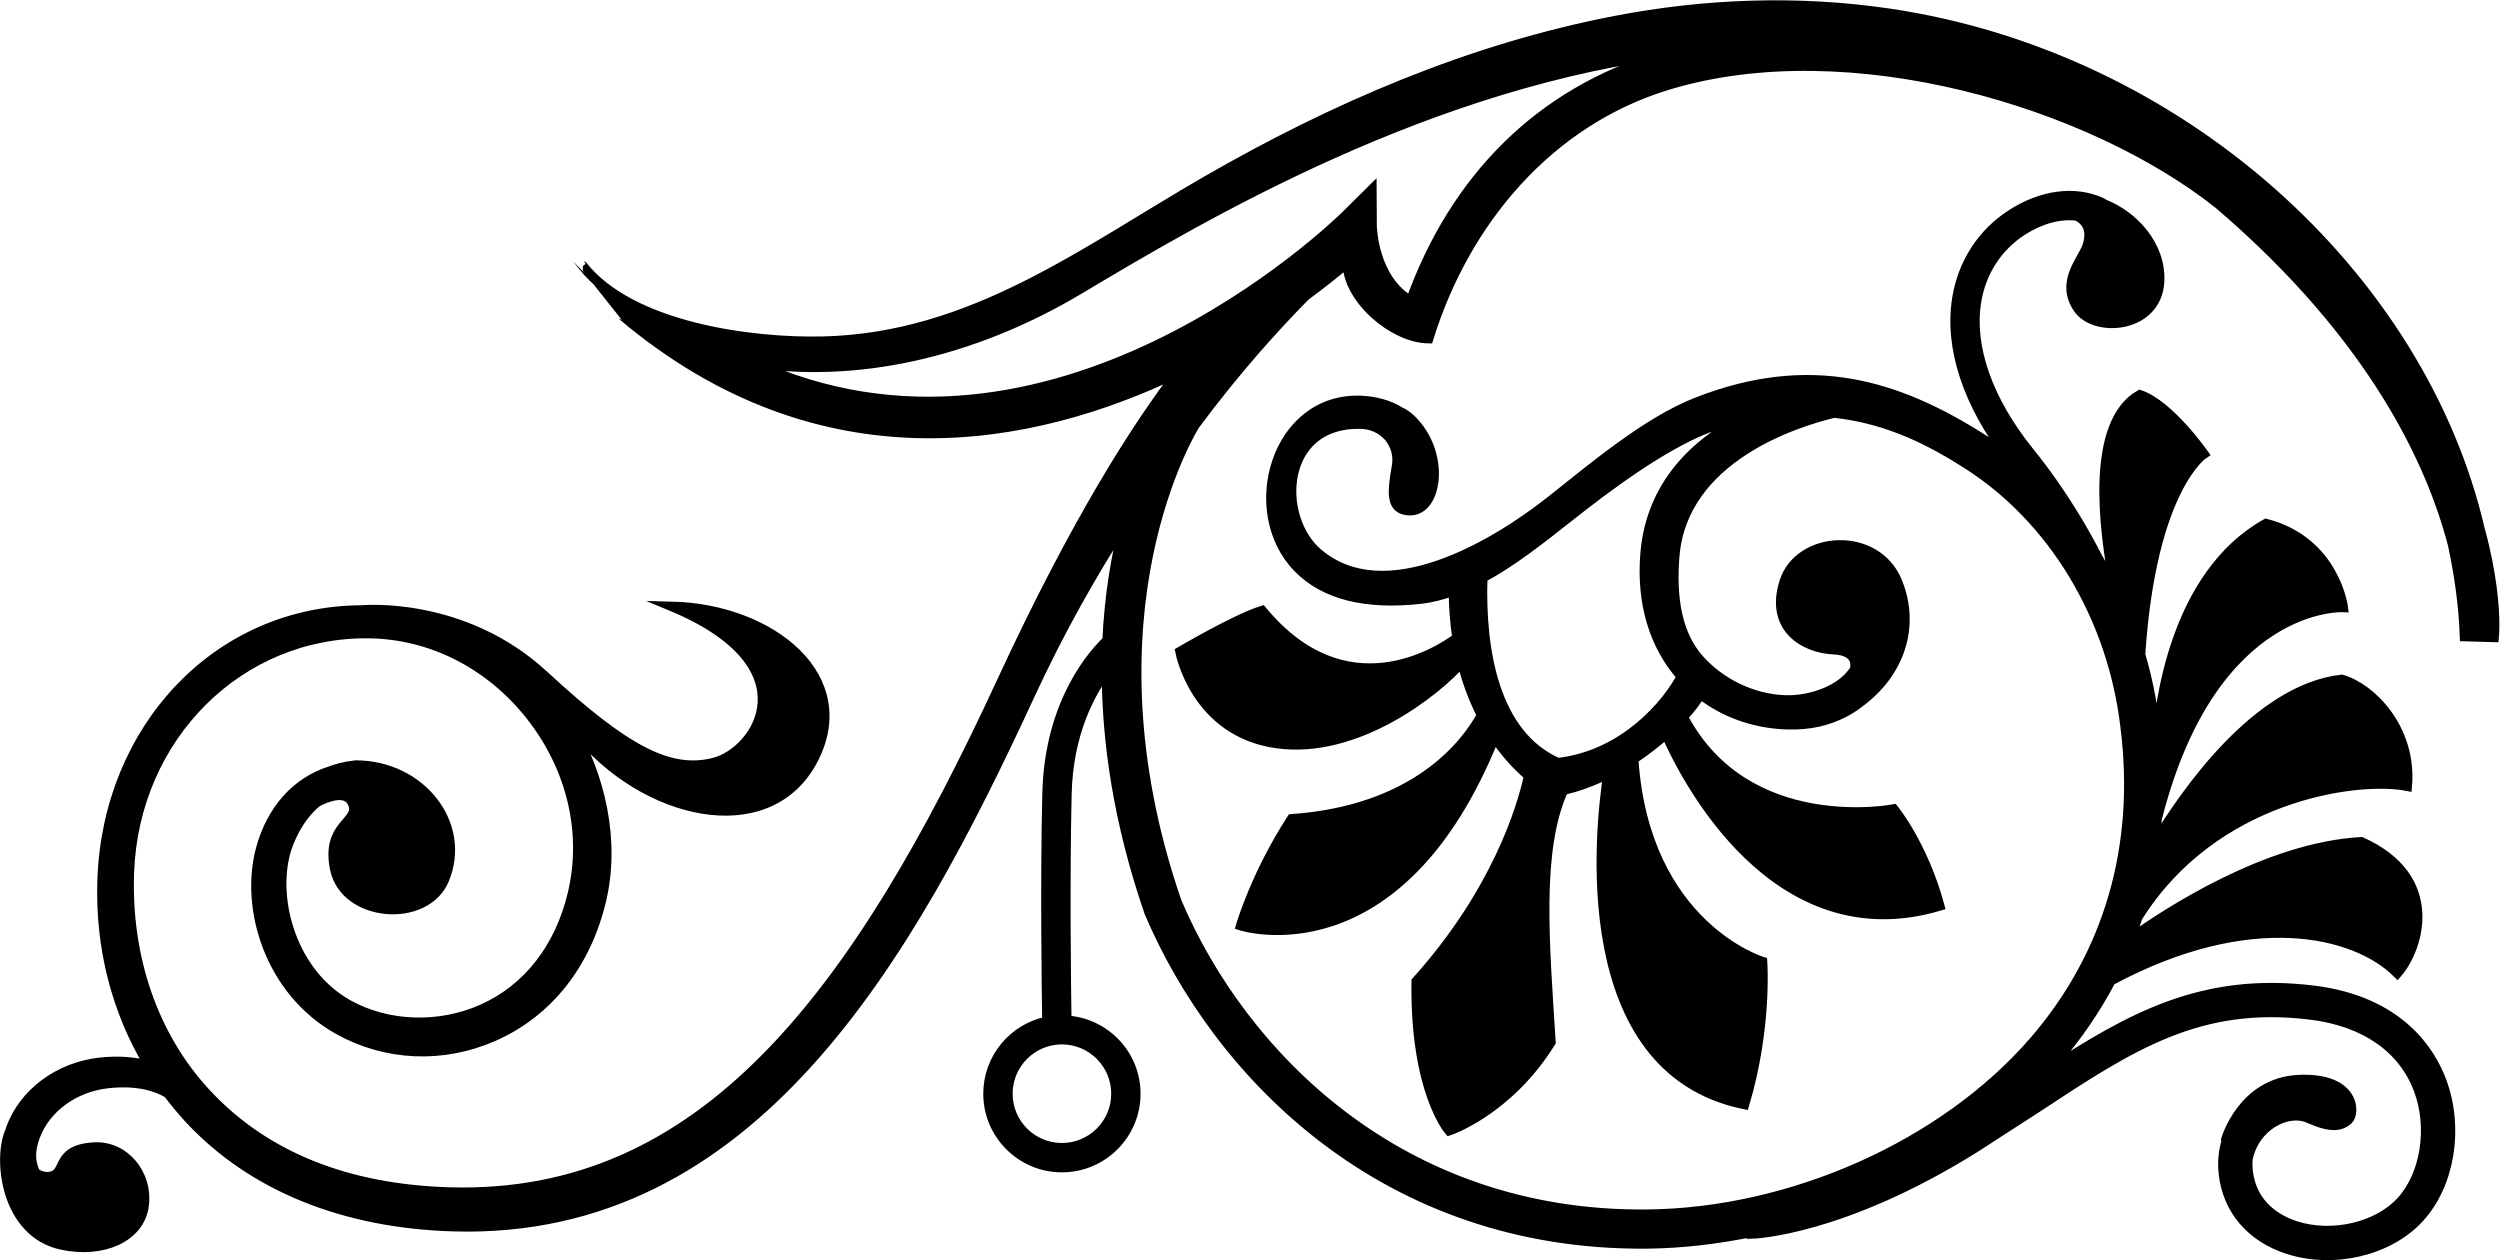 <?xml version="1.0" encoding="UTF-8" standalone="no"?>
<svg
   xmlns:dc="http://purl.org/dc/elements/1.1/"
   xmlns:cc="http://creativecommons.org/ns#"
   xmlns:rdf="http://www.w3.org/1999/02/22-rdf-syntax-ns#"
   xmlns:svg="http://www.w3.org/2000/svg"
   xmlns="http://www.w3.org/2000/svg"
   xmlns:sodipodi="http://sodipodi.sourceforge.net/DTD/sodipodi-0.dtd"
   xmlns:inkscape="http://www.inkscape.org/namespaces/inkscape"
   version="1.1"
   id="svg2"
   xml:space="preserve"
   width="137.402"
   height="69.263"
   viewBox="0 0 137.402 69.263"
   sodipodi:docname="vectorian015.pdf"><defs
     id="defs6" /><sodipodi:namedview
     pagecolor="#ffffff"
     bordercolor="#666666"
     borderopacity="1"
     objecttolerance="10"
     gridtolerance="10"
     guidetolerance="10"
     inkscape:pageopacity="0"
     inkscape:pageshadow="2"
     inkscape:window-width="640"
     inkscape:window-height="480"
     id="namedview4" /><g
     id="g10"
     inkscape:groupmode="layer"
     inkscape:label="vectorian015"
     transform="matrix(1.333,0,0,-1.333,-0.137,69.48)"><g
       id="g12"
       transform="translate(72,-19.878)"><g
         id="g14"
         transform="translate(-71.694,20.243)"><g
           id="g16"><g
             id="g18"><path
               d="M 5.953,7.822 C 5.393,7.966 4.721,8.045 3.907,7.953 2.211,7.761 0.772,6.688 0.241,5.222 0.228,5.185 0.222,5.147 0.209,5.11 c 0,0.003 0,0.005 -0.002,0.006 C -0.306,3.944 0.038,0.942 2.315,0.435 3.998,0.062 5.544,0.717 5.731,2.025 5.918,3.339 4.932,4.534 3.672,4.459 2.032,4.366 2.595,3.339 1.844,3.245 1.627,3.216 1.432,3.285 1.26,3.39 1.041,3.838 1.024,4.294 1.238,4.881 1.665,6.064 2.841,6.928 4.23,7.086 5.465,7.224 6.248,6.96 6.724,6.681 7.009,6.307 7.31,5.942 7.635,5.593 10.22,2.84 13.977,1.315 18.502,1.185 c 12.343,-0.352 18.762,11.103 23.76,21.915 1.208,2.616 2.544,4.978 3.894,7.077 -0.344,-1.35 -0.622,-2.965 -0.709,-4.829 -0.472,-0.442 -2.382,-2.451 -2.475,-6.294 -0.088,-3.536 -0.026,-8.131 -0.006,-9.41 -1.384,-0.285 -2.429,-1.512 -2.429,-2.982 0,-1.678 1.365,-3.042 3.043,-3.042 1.678,0 3.043,1.363 3.043,3.042 0,1.613 -1.261,2.923 -2.846,3.026 -0.021,1.31 -0.078,5.851 0.006,9.344 0.061,2.518 0.982,4.181 1.638,5.056 0.003,-2.846 0.462,-6.187 1.758,-9.949 C 50.019,7.457 56.906,0.36 67.736,0.475 69.154,0.491 70.588,0.661 72.002,0.95 l 0.003,-0.069 c 0.15,0.003 3.752,0.144 9.183,3.526 l 2.6,1.68 C 87.658,8.638 90.457,10.482 95.063,9.915 97.298,9.642 98.882,8.542 99.521,6.819 100.1,5.257 99.799,3.328 98.807,2.237 97.833,1.163 95.954,0.726 94.438,1.216 c -0.659,0.214 -1.79,0.792 -1.954,2.258 -0.019,0.168 -0.019,0.32 -0.011,0.466 0.248,1.365 1.621,2.109 2.515,1.71 0.914,-0.405 1.32,-0.339 1.624,-0.067 0.304,0.27 0.304,1.76 -2.029,1.658 -2.334,-0.101 -3.01,-2.47 -3.01,-2.47 l 0.019,-0.066 c -0.12,-0.394 -0.174,-0.838 -0.117,-1.341 0.165,-1.486 1.13,-2.619 2.65,-3.112 1.901,-0.616 4.186,-0.069 5.432,1.302 1.254,1.378 1.629,3.69 0.914,5.619 -0.45,1.213 -1.734,3.314 -5.285,3.75 -4.605,0.565 -7.589,-1.133 -11.101,-3.429 0.155,0.165 0.312,0.326 0.458,0.491 0.906,1.043 1.667,2.163 2.286,3.339 5.739,3.086 10.096,2.026 11.813,0.31 0.878,1.016 1.824,3.925 -1.488,5.413 -3.891,-0.216 -8.03,-2.93 -9.543,-4.016 0.117,0.299 0.226,0.603 0.325,0.91 3.125,5.002 9.026,5.808 11.111,5.405 0.203,2.368 -1.488,4.058 -2.704,4.397 -3.488,-0.403 -6.443,-4.656 -7.717,-6.781 0.054,0.406 0.096,0.818 0.123,1.232 0.006,-0.019 0.01,-0.046 0.016,-0.066 2.299,8.861 7.643,8.589 7.643,8.589 0,0 -0.338,2.707 -3.179,3.451 -3.805,-2.131 -4.413,-7.543 -4.51,-9.099 -0.026,0.293 -0.056,0.586 -0.093,0.883 -0.112,0.963 -0.309,1.904 -0.578,2.818 0.459,6.888 2.611,8.274 2.611,8.274 0,0 -1.419,2.029 -2.638,2.435 -2.024,-1.173 -1.528,-5.439 -1.005,-8.051 -0.222,0.453 -0.462,0.898 -0.723,1.326 -0.494,0.973 -1.432,2.65 -2.827,4.374 -1.707,2.12 -2.483,4.319 -2.182,6.189 0.198,1.23 0.869,2.266 1.883,2.923 0.76,0.49 1.55,0.701 2.254,0.618 0.334,-0.158 0.69,-0.507 0.419,-1.291 -0.253,-0.61 -1.085,-1.494 -0.355,-2.538 0.71,-1.014 3.246,-0.81 3.349,1.117 0.082,1.53 -1.134,2.744 -2.254,3.181 -0.062,0.032 -0.115,0.075 -0.181,0.101 -1.096,0.477 -2.434,0.291 -3.67,-0.506 -1.213,-0.781 -2.01,-2.016 -2.245,-3.472 -0.326,-2.026 0.446,-4.347 2.157,-6.57 -0.347,0.269 -0.701,0.528 -1.074,0.765 -3.57,2.274 -7.141,3.355 -11.808,1.53 -2.074,-0.813 -4.323,-2.722 -6.022,-4.066 -2.322,-1.835 -6.83,-4.526 -9.603,-2.157 -1.746,1.49 -1.557,5.41 1.77,5.323 0.47,-0.013 0.854,-0.202 1.146,-0.52 0.234,-0.291 0.424,-0.696 0.331,-1.219 -0.202,-1.149 -0.23,-1.765 0.474,-1.827 0.565,-0.05 0.938,0.446 1.04,1.131 0.01,0.01 0.006,0.016 0.006,0.024 0.098,0.71 -0.094,1.613 -0.674,2.328 -0.258,0.318 -0.488,0.496 -0.693,0.582 -0.482,0.302 -1.037,0.438 -1.574,0.467 -3.558,0.187 -4.922,-4.581 -2.635,-6.906 1.078,-1.098 2.773,-1.528 5.037,-1.275 0.466,0.051 0.918,0.173 1.365,0.333 0.006,-0.651 0.05,-1.301 0.147,-1.938 -0.778,-0.574 -4.595,-3.042 -8.04,1.126 -1.082,-0.336 -3.381,-1.69 -3.381,-1.69 0,0 0.608,-3.315 3.99,-3.787 3.302,-0.462 6.6,2.166 7.635,3.36 0.187,-0.77 0.456,-1.504 0.81,-2.195 -0.67,-1.216 -2.717,-3.912 -7.835,-4.277 -1.49,-2.301 -2.098,-4.397 -2.098,-4.397 0,0 6.506,-2.118 10.464,7.774 0.395,-0.584 0.856,-1.125 1.411,-1.598 -0.28,-1.277 -1.302,-4.766 -4.638,-8.477 -0.067,-4.531 1.354,-6.154 1.354,-6.154 0,0 2.435,0.81 4.194,3.65 -0.254,4.056 -0.606,7.917 0.518,10.392 0.648,0.149 1.266,0.387 1.843,0.675 -0.339,-2.198 -1.478,-12.191 5.621,-13.635 0.946,3.179 0.742,5.885 0.742,5.885 0,0 -4.85,1.456 -5.315,8.355 0.499,0.33 0.949,0.682 1.338,1.034 0.754,-1.714 4.45,-9.127 11.283,-7.088 -0.675,2.501 -1.893,3.989 -1.893,3.989 0,0 -6.053,-1.173 -8.683,3.8 0.331,0.363 0.573,0.69 0.712,0.942 0.994,-0.773 2.234,-1.218 3.589,-1.259 0.939,-0.029 1.672,0.17 2.251,0.459 0.002,0 0.002,0 0.003,0 0.267,0.134 0.506,0.28 0.704,0.44 1.635,1.194 2.336,3.109 1.576,4.987 -0.862,2.13 -4.059,1.926 -4.667,0 -0.608,-1.928 0.862,-2.741 2.03,-2.79 1.016,-0.046 0.915,-0.666 0.872,-0.826 -0.525,-0.856 -1.838,-1.288 -2.851,-1.256 -1.389,0.045 -2.698,0.718 -3.552,1.675 -0.93,1.042 -1.155,2.57 -1.018,4.262 0.334,4.075 5.034,5.535 6.579,5.901 2.323,-0.253 4.094,-1.226 5.493,-2.117 3.541,-2.258 5.974,-6.298 6.506,-10.813 C 88.049,16.862 86.738,12.363 83.625,8.789 79.924,4.541 73.682,1.755 67.722,1.691 57.495,1.584 50.984,8.297 48.317,14.573 c -4.104,11.923 0.698,19.588 0.747,19.663 1.709,2.301 3.328,4.078 4.554,5.322 0.714,0.522 1.301,0.997 1.733,1.37 0,-1.491 1.894,-3.114 3.346,-3.13 1.493,4.826 4.947,8.968 9.888,10.459 7.483,2.264 17.426,-0.731 22.695,-4.918 6.429,-5.493 8.789,-10.722 9.651,-14.063 0.262,-1.234 0.44,-2.486 0.485,-3.76 l 1.214,-0.035 c 0.005,0.046 0.019,0.221 0.019,0.512 0,0.702 -0.094,2.099 -0.606,3.958 C 99.602,40.423 89.67,49.442 77.673,51.209 73.929,51.757 70.12,51.621 66.415,50.908 60.423,49.756 54.786,47.328 49.52,44.29 44.445,41.36 39.874,37.836 33.738,37.687 30.802,37.615 25.837,38.258 23.829,40.789 c 0.002,0 1.603,-2.019 1.603,-2.019 8.256,-6.978 16.928,-5.25 22.959,-2.352 C 46.746,34.282 44.213,30.395 41.099,23.662 35.102,10.686 28.787,2.307 18.352,2.605 14.099,2.725 10.731,4.081 8.339,6.632 6.091,9.026 5.004,12.318 5.126,15.774 c 0.198,5.626 4.56,9.959 9.933,9.864 2.566,-0.046 4.992,-1.299 6.656,-3.44 1.662,-2.141 2.28,-4.79 1.691,-7.277 -0.533,-2.253 -1.861,-3.949 -3.741,-4.778 -1.779,-0.784 -3.894,-0.709 -5.517,0.198 -2.302,1.286 -3.123,4.269 -2.579,6.266 0.128,0.474 0.517,1.43 1.293,2.078 0.378,0.197 1.259,0.574 1.496,-0.101 0.259,-0.73 -1.122,-0.822 -0.76,-2.637 0.406,-2.03 3.755,-2.285 4.515,-0.458 0.954,2.288 -0.963,4.72 -3.651,4.72 C 14.009,20.16 13.665,20.062 13.397,19.96 12.033,19.525 10.989,18.387 10.549,16.76 9.883,14.318 10.907,10.89 13.75,9.301 15.699,8.216 18.033,8.094 20.157,9.029 c 2.235,0.989 3.813,2.979 4.434,5.613 0.571,2.421 0,5.107 -1.344,7.354 0.098,-0.12 0.197,-0.24 0.296,-0.366 2.79,-3.499 7.886,-4.675 9.741,-1.267 1.875,3.448 -1.675,6.291 -5.784,6.392 5.835,-2.435 3.552,-5.987 1.725,-6.442 -1.827,-0.458 -3.653,0.506 -7.002,3.602 -3.347,3.094 -7.507,2.688 -7.507,2.688 C 8.764,26.581 4.23,21.722 4.011,15.491 3.913,12.704 4.596,10.07 5.953,7.822 Z m 24.85,28.989 c 4.234,-0.658 9.031,0.35 13.496,3.016 5.07,3.026 14.485,8.616 25.004,9.826 -0.354,-0.083 -0.725,-0.125 -1.07,-0.23 -4.91,-1.482 -8.435,-4.968 -10.274,-10.069 -1.546,0.899 -1.594,3.029 -1.594,3.13 l -0.008,1.451 -1.03,-1.021 C 54.779,42.367 43.096,31.101 30.803,36.812 Z m 40.829,-2.32 c -1.853,-0.971 -3.765,-2.663 -4.003,-5.557 -0.166,-2.021 0.354,-3.774 1.496,-5.069 -0.558,-1.072 -2.307,-3.23 -5.091,-3.558 -2.624,1.154 -3.206,4.632 -3.107,7.627 1.187,0.642 2.341,1.544 3.533,2.488 1.629,1.288 3.834,2.931 5.704,3.671 0.51,0.17 0.994,0.294 1.469,0.398 z M 43.581,8.896 c 1.23,0 2.232,-1.002 2.232,-2.234 0,-1.23 -1.002,-2.23 -2.232,-2.23 -1.232,0 -2.232,1 -2.232,2.23 0,1.232 1,2.234 2.232,2.234 z"
               style="fill:#000000;fill-opacity:1;fill-rule:nonzero;stroke:#000000;stroke-width:0.399;stroke-linecap:butt;stroke-linejoin:miter;stroke-miterlimit:10;stroke-dasharray:none;stroke-opacity:1"
               id="path20" /></g></g></g></g></g></svg>
